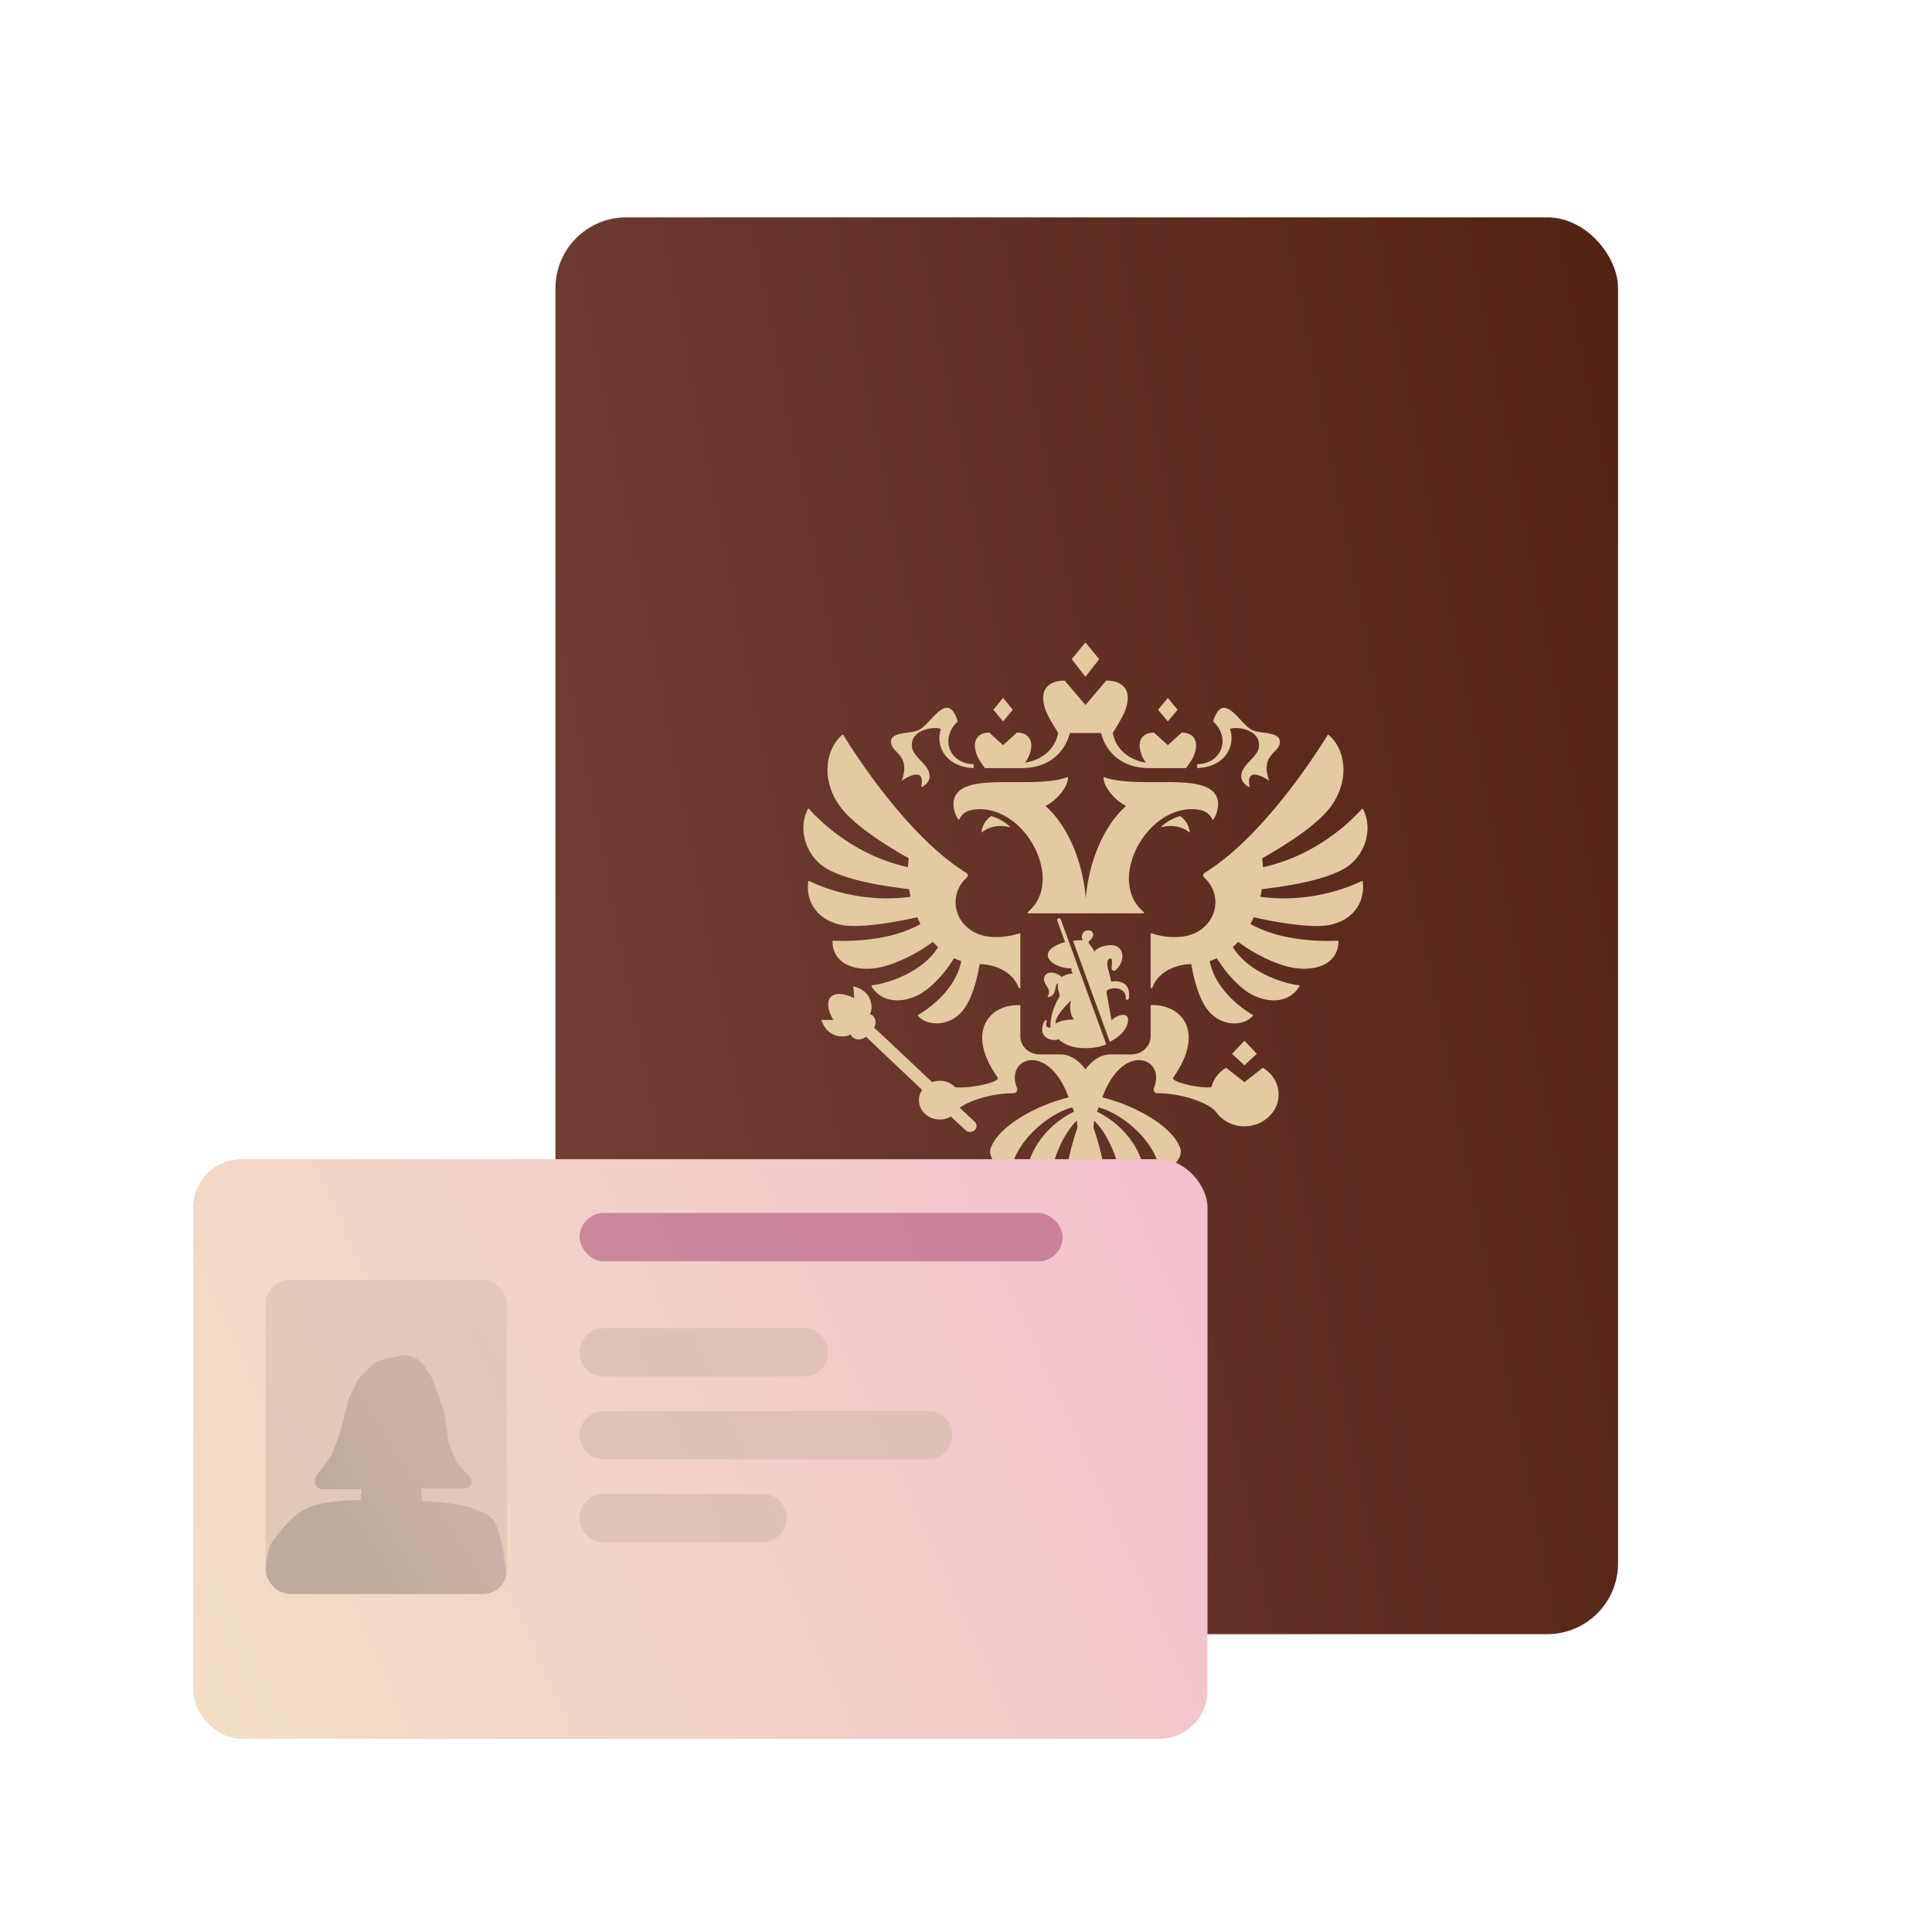 <svg xmlns="http://www.w3.org/2000/svg" width="80" height="80" viewBox="0 0 80 80" fill="none"><rect x="23" y="9" width="44" height="58.667" rx="2.933" fill="url(#s44f314__a)"/><path fill-rule="evenodd" clip-rule="evenodd" d="M49.261 34.48c-.365-.32-.89-.313-1.191-.22.197-.242.657-.44.792-.465.104.039.4.343.4.685Zm1.166-1.326c-.24-1.284-3.225-.433-4.729-.979-.029.375.463.975.933 1.197-.804.698-1.525 2.103-1.671 3.82-.145-1.717-.867-3.122-1.671-3.82.47-.222.962-.822.933-1.197-1.503.546-4.49-.305-4.73.98-.05.271.08.686.222.805.025-.086.157-.368.573-.431 2.104-.318 3.86 2.924 2.275 4.234-.024.02-.01.057.022.057h4.753c.032 0 .046-.037.022-.057-1.586-1.31.17-4.552 2.274-4.234.416.063.548.345.573.43.142-.118.272-.533.221-.805Zm.512-2.948c-.038-.122 1.196-.125 1.196.647 0 .518-.738.763-.738 1.3 0 .25.269.433.352.433-.19-.862.595-.41.807-.25-.421-1.159.528-1.151.434-1.683-.065-.371-.89-.26-1.188-.447-.53-.334-1.157-1.631-1.57-.334.77.715.322 1.768-.655 1.768 0 0-.006.154.003.166 1.166-.057 1.573-.914 1.36-1.6Zm-13.603 2.13c.212-.16.997-.612.808.25.082 0 .35-.183.35-.433 0-.537-.737-.782-.737-1.3 0-.772 1.234-.769 1.196-.647-.213.686.193 1.543 1.36 1.6.008-.012.002-.166.002-.166-.977 0-1.425-1.053-.655-1.768-.413-1.297-1.04 0-1.57.334-.299.188-1.123.076-1.189.447-.093.532.856.524.434 1.684Zm3.31 2.144c.366-.32.891-.313 1.192-.22-.197-.242-.657-.44-.792-.465-.103.039-.4.343-.4.685Zm4.869-7.186-.57-.694-.568.694.569.73.569-.73Zm3.247 2.097-.405-.493-.404.493.404.481.405-.482Zm3.28 14.245-.512-.542-.513.542.513.476.512-.476ZM41.94 29.39l-.404-.492-.404.492.404.482.404-.482Zm-1.158 2.416h1.508c1.269 0 1.84-.778 2.012-1.454h1.29c.173.676.743 1.454 2.012 1.454h1.509s.264-.358.33-.535c.238-.638-.066-.936-.51-.936l-.575.52-.574-.52c-.444 0-.749.298-.51.936.03.081.103.201.171.306-.535-.073-1.218-.44-1.368-1.225 0 0 .396-.628.495-.882.357-.915-.099-1.288-.765-1.288l-.86 1.01-.86-1.01c-.666 0-1.122.373-.765 1.288.1.254.495.883.495.883-.15.784-.833 1.151-1.369 1.224.07-.105.142-.225.172-.306.238-.638-.065-.936-.51-.936l-.574.52-.574-.52c-.445 0-.749.298-.51.936.065.177.33.535.33.535Zm15.597 4.677c-.291.147-2 .947-4.188.651.023-.104.042-.21.058-.315 1.456-.174 2.64-.421 3.394-.84.86-.48 1.236-1.622.802-2.472-.01-.022-.042-.026-.058-.008-.237.274-1.733 1.901-4.09 2.407a4.373 4.373 0 0 0-.033-.365c1.144-.649 2.262-1.397 2.794-2.08.804-1.035.73-2.353-.035-3.026a.036.036 0 0 0-.054.008c-.242.4-2.509 4.063-4.998 5.644-.03.02-.06.039-.091.057a.118.118 0 0 0-.019.191c.287.26.466.622.466 1.024 0 .698-.539 1.28-1.25 1.405-.362.07-.884.05-1.386-.116-.022-.007-.046.008-.046.03v2.213c0 .035.055.044.067.01.305-.808 1.218-.98 1.617-.98.143.864.4 1.579.733 1.964.543.625 1.429.616 1.813.184a.031.031 0 0 0-.008-.048c-.226-.13-1.518-.923-1.776-2.223a2.54 2.54 0 0 0 .297-.122c.417.69 1.023 1.305 1.512 1.54.82.393 1.572.202 1.905-.375.012-.02-.002-.045-.027-.047-.508-.041-2.066-.488-2.729-1.575.076-.07.15-.143.22-.22.694.528 1.675.995 2.378 1.09.822.112 1.754-.15 1.776-1.106a.034.034 0 0 0-.036-.034c-.293.018-2.228.102-3.607-.69.048-.09.092-.183.134-.278 0 0 2.083.493 3.07.33.982-.162 1.556-.894 1.445-1.803-.003-.023-.03-.036-.05-.026ZM37.98 37.982c.041.094.086.187.134.278-1.378.79-3.313.707-3.606.69-.02-.002-.038.015-.038.033.023.956.955 1.219 1.777 1.107.702-.096 1.684-.563 2.378-1.091.07.077.144.15.22.22-.664 1.087-2.222 1.534-2.73 1.575-.024.002-.038.027-.027.047.334.577 1.085.768 1.906.374.488-.234 1.095-.849 1.512-1.539.096.047.196.087.297.122-.258 1.3-1.55 2.093-1.776 2.223a.031.031 0 0 0-.008.048c.384.432 1.27.441 1.813-.184.333-.385.59-1.1.733-1.963.4 0 1.312.172 1.617.98.013.033.067.024.067-.011v-2.212c0-.023-.024-.038-.046-.03-.502.165-1.024.185-1.385.115-.712-.126-1.25-.707-1.25-1.405 0-.402.178-.764.465-1.024a.117.117 0 0 0-.018-.19 4.597 4.597 0 0 1-.093-.058c-2.487-1.58-4.752-5.241-4.996-5.644a.037.037 0 0 0-.056-.008c-.764.673-.838 1.992-.034 3.025.532.684 1.65 1.432 2.794 2.081a4.372 4.372 0 0 0-.033.365c-2.355-.505-3.85-2.13-4.09-2.406-.016-.018-.048-.014-.059.007-.433.85-.057 1.992.802 2.471.755.42 1.939.667 3.395.84.016.107.035.212.058.316-2.186.296-3.894-.503-4.187-.651-.022-.011-.048.002-.051.025-.11.91.463 1.64 1.444 1.803.987.163 3.071-.33 3.071-.33Zm13.55 6.83-.759-.598a1.33 1.33 0 0 0-.612.803c-.456.063-1.701-.213-1.58-.396 1.364-1.92.32-3.062-.934-2.999v1.29c0 .413-.361.749-.806.749h-.866c-.622 0-1.026.624-1.026.624s-.405-.624-1.026-.624h-.866c-.446 0-.806-.336-.806-.75v-1.289c-1.254-.063-2.299 1.08-.934 2.999.12.181-1.16.472-1.76.398a.888.888 0 0 0-.642-.267.918.918 0 0 0-.318.057s-2.359-2.233-2.402-2.255l.02-.045c.134-.251-.072-.525-.202-.506.151-.181.159-.974-.68-1.158.025.16.038.485.038.485s-.647-.35-.972-.048c-.285.338.11.95.11.95s-.33.008-.493-.005c.24.81 1.044.753 1.218.593-.011.13.28.313.526.166l.108-.053c.02.026 2.317 2.196 2.317 2.196a.754.754 0 0 0-.121.554c.054.32.32.586.661.654a.916.916 0 0 0 .649-.104l.608.564a.28.28 0 0 0 .209.074c.148-.01.26-.13.249-.269a.239.239 0 0 0-.081-.156c-.01-.011-.62-.577-.62-.577.504-.353 1.44-.601 2.219-.601.136 0 .2-.116.153-.23-.352-.847.406-1.46 1.19-.96.341.217.688.646.95 1.363-1.286.31-2.9 1.169-3.227 2.105-.126.361.29.854.794.953a.034.034 0 0 0 .041-.026c.264-1.398 1.767-2.44 2.549-2.616l.066.176c-.852.403-1.678 1.252-1.914 2.263-.108.462.407.88.833.993.022.006.043-.009.044-.03.08-1.277.645-2.362 1.15-2.855.014.096.025.193.031.29 0 0-.517 1.442-.517 2.494 0 .49.727.83.835.879.134-.048.861-.39.861-.88 0-1.051-.517-2.493-.517-2.493.007-.097.017-.194.031-.29.505.493 1.07 1.578 1.15 2.855.001.02.023.036.044.03.426-.114.941-.53.834-.993-.237-1.01-1.062-1.86-1.914-2.263l.065-.176c.783.177 2.285 1.218 2.549 2.616a.034.034 0 0 0 .04.026c.505-.099.921-.592.795-.953-.326-.936-1.941-1.794-3.227-2.105.262-.717.61-1.146.951-1.364.784-.5 1.541.114 1.189.962-.047.113.017.229.154.229.88 0 1.963.318 2.392.744.274.411.78.674 1.352.618.65-.064 1.18-.552 1.252-1.155.064-.528-.21-1.003-.645-1.261l-.76.598Zm-5.595-3.85c.27-.1.695-.02.68.371-.003.089.12.089.13-.002.08-.585-.314-.753-.728-.684-.051-.202-.093-.377-.141-.552-.038-.14-.052-.405.11-.405.089 0 .053.246.045.352-.007.093.026.15.102.152.047.002.106-.058.14-.098.238-.267.292-.682.015-.882-.232-.167-.813-.043-.972.196-.024-.09-.14-.238-.195-.303-.054-.063-.068-.106.007-.162.035-.027.14-.132.14-.24 0-.065-.05-.184-.208-.184-.125 0-.264.087-.264.28 0 .043.01.089.038.138a1.41 1.41 0 0 0-.403.02l1.523 4.18c.436-.215.756-.556.756-.922 0-.311-.46-.208-.682.035-.072-.395-.136-.76-.205-1.124-.02-.1.031-.136.112-.166Zm-2.154-2.84.32.889c-.274.065-.715.265-.715.53 0 .352.623.581.984.554a.238.238 0 0 0 .059.217c-.131 0-.378.061-.459.148-.191-.178-.49-.242-.632-.134-.143.11-.147.294.002.503.104.145.143.288.026.456.434 0 .274-.565.444-.565a.714.714 0 0 0 .041.376c.033.094.033.16-.023.25-.14.224-.358.739-.328 1.204-.143 0-.215-.036-.165-.23.018-.072-.026-.124-.085-.035a.747.747 0 0 0-.097.339c0 .414.493.497.682.41.545.527 1.615.386 1.974.21l-1.885-5.173c-.039-.097-.177-.05-.143.05Zm-.066 4.26c-.038-.213.258-.593.635-.96-.08.239-.03.651.127.793-.274 0-.598.052-.761.167Z" fill="#E3CAA1"/><rect x="8" y="48" width="42" height="24" rx="2" fill="url(#s44f314__b)"/><rect opacity=".4" x="24" y="50.228" width="20" height="2" rx="1" fill="#8B1D56"/><path opacity=".8" fill-rule="evenodd" clip-rule="evenodd" d="M24 56a1 1 0 0 1 1-1h8.286a1 1 0 1 1 0 2H25a1 1 0 0 1-1-1Zm0 3.429a1 1 0 0 1 1-1h13.429a1 1 0 0 1 0 2H25a1 1 0 0 1-1-1Zm1 2.428a1 1 0 1 0 0 2h6.571a1 1 0 1 0 0-2H25Z" fill="#DABFB2"/><g clip-path="url(#s44f314__c)" opacity=".6"><rect x="11" y="53" width="10" height="13" rx="1" fill="url(#s44f314__d)" fill-opacity=".3"/><path d="M17.435 61.636c.656-.006 1.29-.01 1.82-.004a.278.278 0 0 0 .209-.465l-.43-.472a.999.999 0 0 1-.179-.278l-.22-.513a1 1 0 0 1-.071-.253l-.159-1.113a1.005 1.005 0 0 0-.05-.2l-.421-1.167a1 1 0 0 0-.105-.21l-.252-.383a1 1 0 0 0-1.054-.427l-.684.153a1 1 0 0 0-.488.267l-.374.373a1 1 0 0 0-.19.264l-.279.563a.998.998 0 0 0-.071.19l-.372 1.42-.287.756a.998.998 0 0 1-.132.241l-.537.724a.374.374 0 0 0-.069.281c.025.153.139.268.293.273.331.013.928.012 1.643.005l-.021.205a.94.94 0 0 0 .009.266c-.566-.045-1.532.08-1.905.191-.508.135-1.049.483-1.783 1.517-.38.536-.257 2.16-.257 2.16H21c0-1.073-.265-2.789-.624-3.112-.467-.422-1.448-.69-2.907-.727a.957.957 0 0 0-.002-.148l-.032-.377Z" fill="url(#s44f314__e)" fill-opacity=".8"/></g><defs><linearGradient id="s44f314__a" x1="21.574" y1="60.333" x2="78.624" y2="49.293" gradientUnits="userSpaceOnUse"><stop stop-color="#734037"/><stop offset="1" stop-color="#502011"/></linearGradient><linearGradient id="s44f314__b" x1="6.639" y1="69" x2="53.567" y2="47.81" gradientUnits="userSpaceOnUse"><stop stop-color="#F2DFC4"/><stop offset="1" stop-color="#F3BDCD"/></linearGradient><linearGradient id="s44f314__d" x1="21" y1="54.986" x2="10.662" y2="63.729" gradientUnits="userSpaceOnUse"><stop stop-color="#A68F88"/><stop offset="1" stop-color="#8C7E72"/></linearGradient><linearGradient id="s44f314__e" x1="17.652" y1="60.351" x2="14.113" y2="62.553" gradientUnits="userSpaceOnUse"><stop stop-color="#A68F88"/><stop offset="1" stop-color="#8C7E72"/></linearGradient><clipPath id="s44f314__c"><rect x="11" y="53" width="10" height="13" rx="1" fill="#fff"/></clipPath></defs></svg>